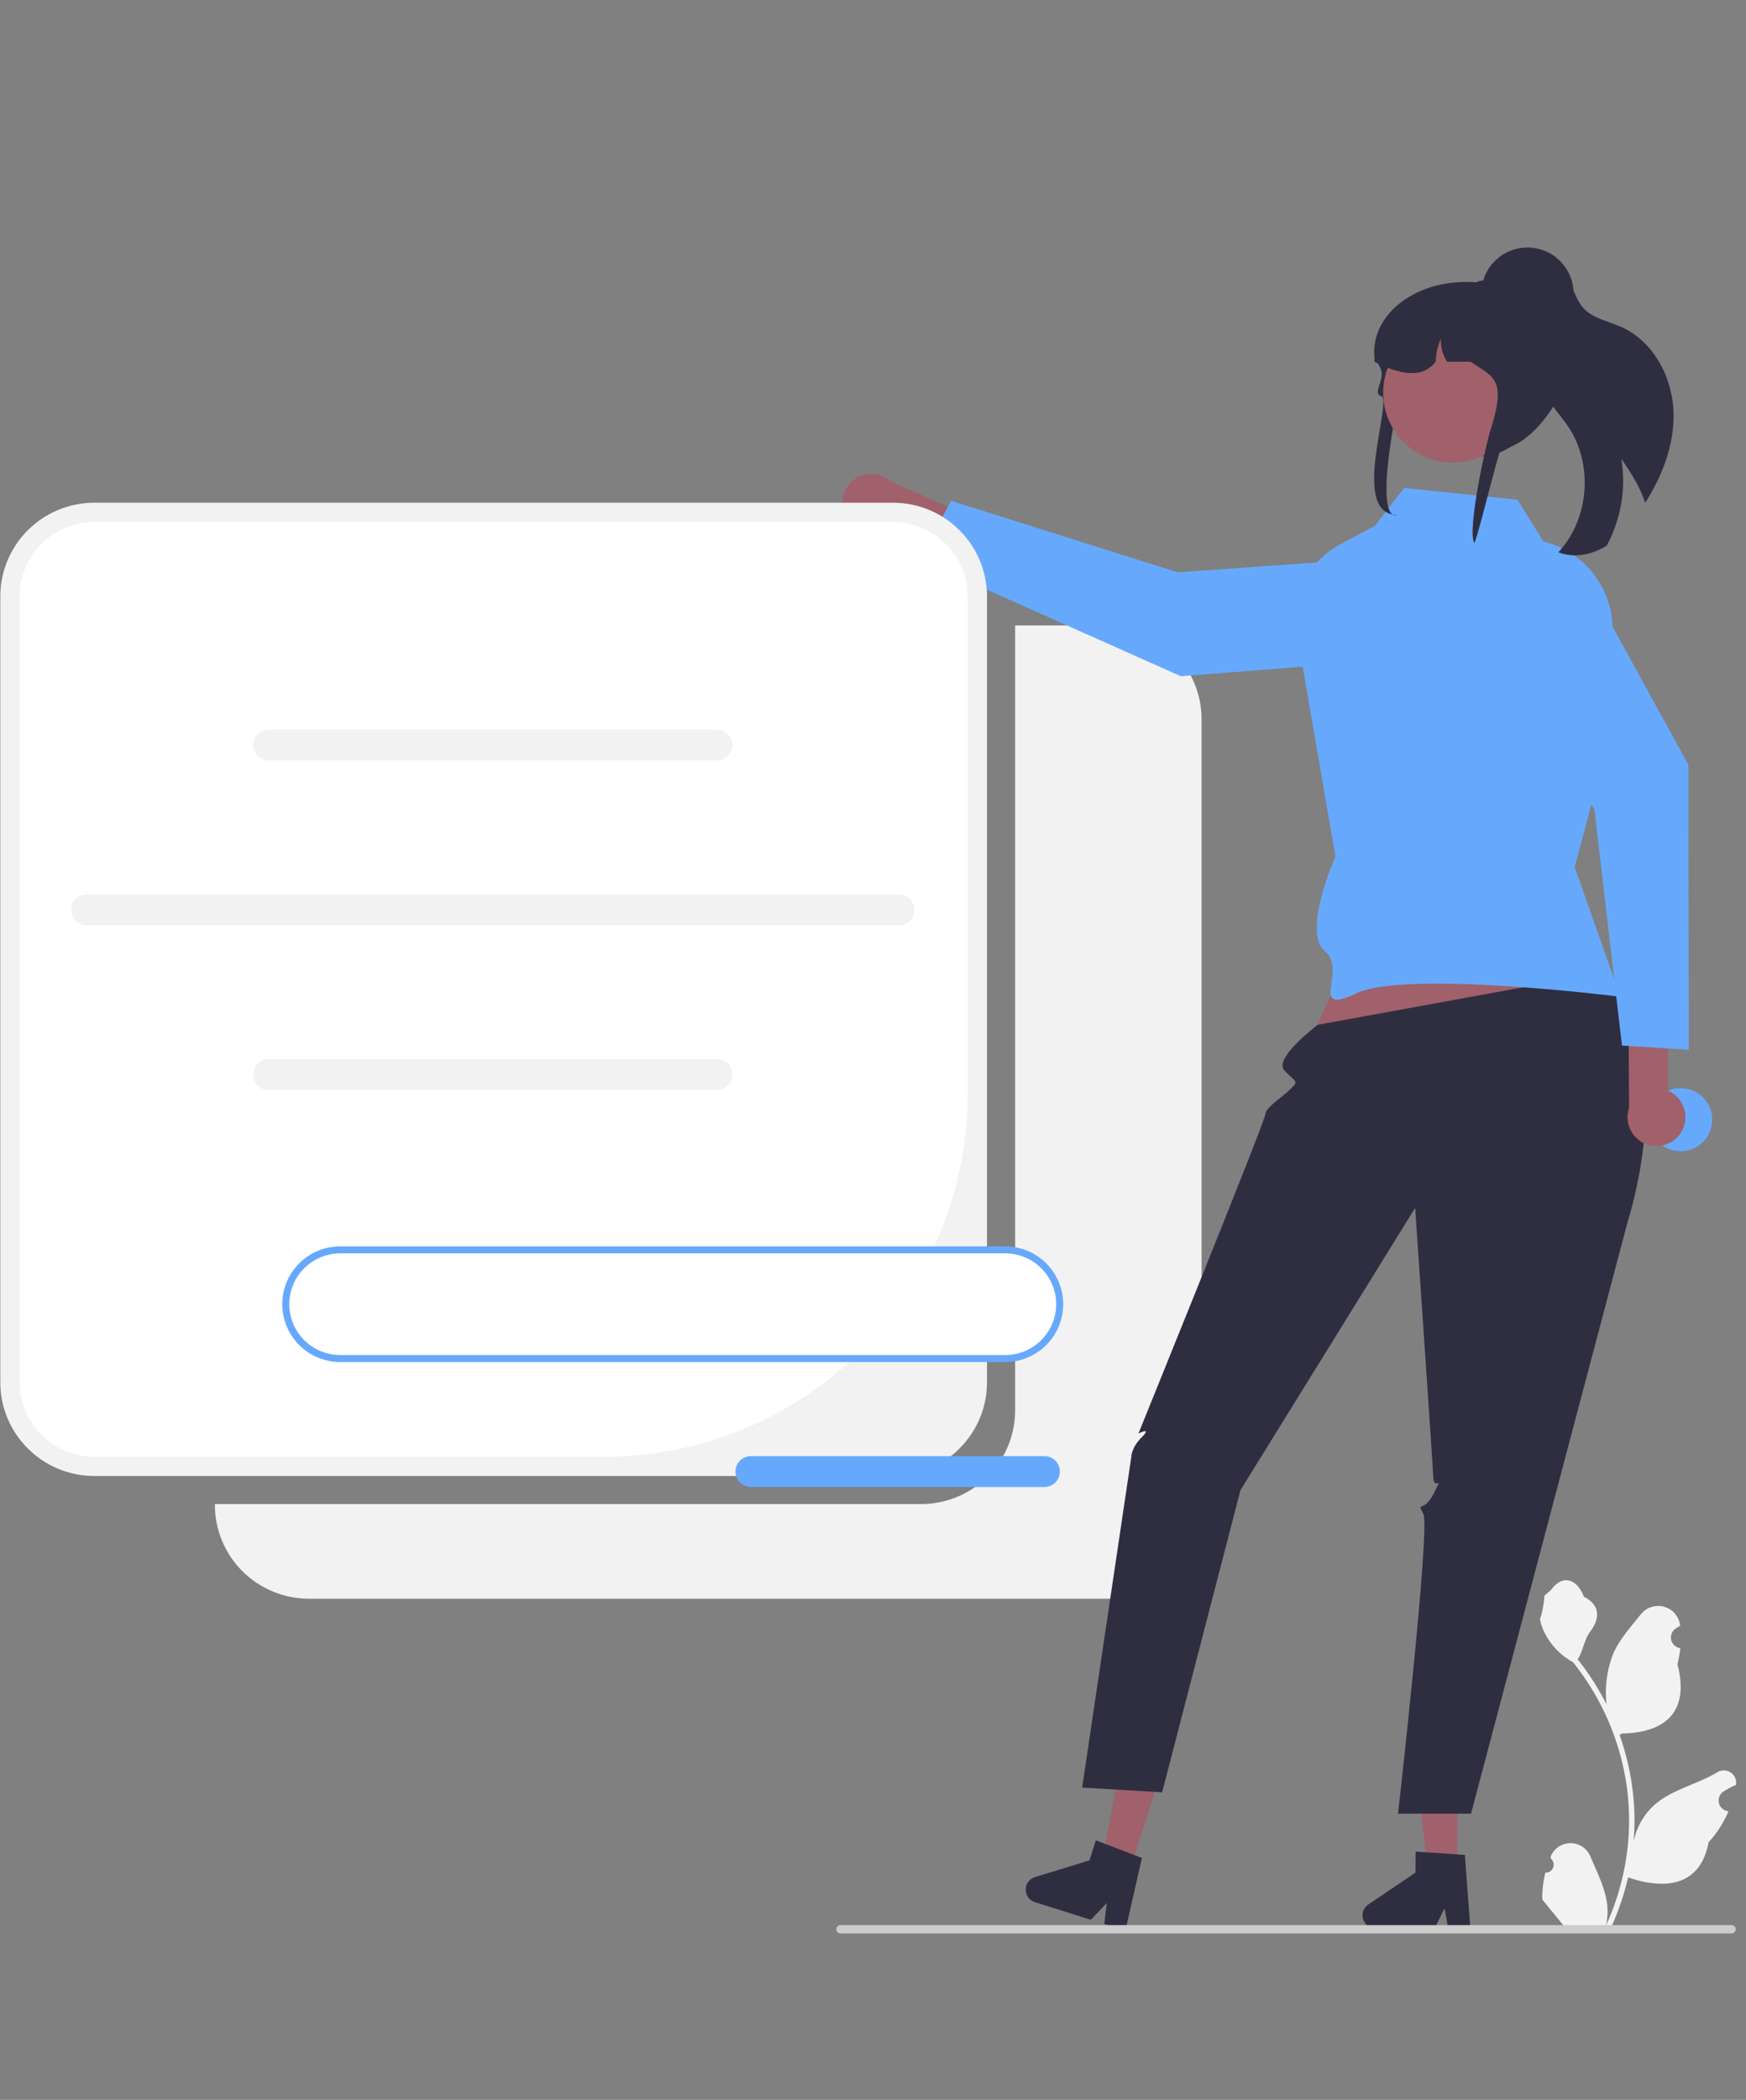 <svg width="173" height="208" viewBox="0 0 173 208" fill="none" xmlns="http://www.w3.org/2000/svg">
<rect x="0" y="0" width="173" height="208" fill="#808080" stroke="none"/>
<g clip-path="url(#clip0_71_1853)">
<path d="M109.735 61.953H100.584V139.696C100.584 140.915 100.343 142.123 99.874 143.25C99.406 144.377 98.719 145.401 97.853 146.263C96.988 147.126 95.96 147.81 94.829 148.277C93.698 148.744 92.486 148.984 91.262 148.984H21.293V149.073C21.293 150.293 21.534 151.5 22.003 152.627C22.471 153.754 23.158 154.778 24.023 155.641C24.889 156.503 25.917 157.187 27.048 157.654C28.179 158.121 29.391 158.361 30.615 158.361H109.735C110.96 158.361 112.172 158.121 113.303 157.654C114.434 157.187 115.461 156.503 116.327 155.641C117.193 154.778 117.879 153.754 118.348 152.627C118.816 151.5 119.057 150.293 119.057 149.073V71.241C119.057 68.778 118.075 66.415 116.327 64.674C114.579 62.932 112.208 61.953 109.735 61.953Z" fill="#F2F2F2"/>
<path d="M153.119 185.498C153.281 185.505 153.441 185.463 153.578 185.377C153.715 185.29 153.822 185.164 153.885 185.015C153.947 184.866 153.962 184.701 153.928 184.543C153.893 184.385 153.811 184.242 153.692 184.132L153.638 183.917C153.645 183.9 153.652 183.883 153.659 183.866C153.823 183.482 154.096 183.154 154.445 182.924C154.795 182.694 155.205 182.573 155.623 182.574C156.042 182.576 156.451 182.701 156.799 182.933C157.146 183.165 157.417 183.495 157.578 183.88C158.218 185.418 159.034 186.959 159.235 188.585C159.324 189.303 159.286 190.032 159.125 190.738C160.63 187.467 161.412 183.911 161.417 180.312C161.417 179.409 161.367 178.506 161.266 177.609C161.183 176.873 161.067 176.142 160.919 175.417C160.113 171.482 158.38 167.793 155.865 164.654C154.648 163.993 153.663 162.975 153.044 161.738C152.82 161.294 152.662 160.819 152.574 160.33C152.711 160.347 153.092 158.264 152.988 158.136C153.179 157.846 153.522 157.703 153.731 157.42C154.77 156.016 156.203 156.261 156.95 158.169C158.547 158.973 158.563 160.305 157.583 161.586C156.959 162.401 156.874 163.504 156.327 164.376C156.383 164.448 156.441 164.518 156.498 164.589C157.527 165.908 158.423 167.323 159.175 168.816C158.992 167.144 159.21 165.452 159.812 163.881C160.421 162.416 161.563 161.182 162.569 159.916C162.835 159.576 163.196 159.322 163.607 159.186C164.018 159.051 164.46 159.04 164.877 159.154C165.294 159.269 165.668 159.504 165.951 159.83C166.234 160.156 166.414 160.559 166.467 160.987C166.469 161.006 166.471 161.024 166.473 161.043C166.324 161.127 166.178 161.216 166.034 161.31C165.855 161.43 165.715 161.601 165.635 161.801C165.554 162.001 165.536 162.22 165.583 162.43C165.63 162.641 165.739 162.832 165.897 162.979C166.055 163.127 166.253 163.223 166.467 163.256L166.489 163.259C166.436 163.796 166.342 164.327 166.208 164.85C167.498 169.821 164.712 171.632 160.735 171.714C160.647 171.759 160.561 171.803 160.473 171.846C161.229 173.979 161.702 176.2 161.883 178.454C161.985 179.784 161.979 181.121 161.865 182.45L161.872 182.402C162.16 180.925 162.951 179.591 164.112 178.627C165.835 177.216 168.271 176.697 170.131 175.562C170.328 175.436 170.558 175.369 170.793 175.368C171.028 175.367 171.258 175.434 171.456 175.559C171.654 175.685 171.813 175.864 171.912 176.076C172.011 176.288 172.048 176.524 172.017 176.756L172.009 176.806C171.732 176.918 171.462 177.048 171.201 177.194C171.051 177.278 170.905 177.367 170.762 177.461C170.582 177.581 170.443 177.752 170.363 177.952C170.282 178.152 170.264 178.371 170.311 178.581C170.357 178.792 170.467 178.983 170.625 179.13C170.782 179.278 170.981 179.374 171.195 179.407L171.217 179.41C171.232 179.412 171.246 179.415 171.262 179.417C170.788 180.544 170.123 181.581 169.296 182.483C168.49 186.824 165.024 187.235 161.318 185.971H161.315C160.909 187.732 160.32 189.446 159.557 191.086H153.276C153.254 191.016 153.233 190.944 153.213 190.875C153.794 190.911 154.378 190.877 154.951 190.772C154.485 190.202 154.019 189.628 153.553 189.058C153.543 189.047 153.533 189.036 153.524 189.024C153.287 188.733 153.049 188.443 152.812 188.152L152.812 188.151C152.8 187.258 152.903 186.366 153.119 185.498Z" fill="#F2F2F2"/>
<path d="M83.938 51.378C84.167 51.724 84.469 52.017 84.823 52.235C85.177 52.453 85.574 52.593 85.987 52.643C86.401 52.693 86.82 52.654 87.216 52.527C87.613 52.4 87.977 52.189 88.283 51.908L101.342 57.778L103.859 54.578L88.298 47.719C87.785 47.24 87.114 46.966 86.412 46.947C85.709 46.929 85.024 47.168 84.487 47.619C83.95 48.07 83.597 48.702 83.496 49.394C83.394 50.087 83.552 50.793 83.938 51.378Z" fill="#A0616A"/>
<path d="M139.98 55.038L141.275 62.351C141.336 62.693 141.324 63.042 141.241 63.379C141.157 63.715 141.004 64.03 140.791 64.304C140.579 64.578 140.311 64.805 140.005 64.969C139.699 65.134 139.362 65.233 139.015 65.26L117.008 66.985L91.139 55.449L94.228 49.605L116.685 56.691L139.98 55.038Z" fill="#66A9FC"/>
<path d="M88.474 49.797H9.353C4.205 49.797 0.031 53.956 0.031 59.086V136.917C0.031 142.047 4.205 146.205 9.353 146.205H88.474C93.622 146.205 97.795 142.047 97.795 136.917V59.086C97.795 53.956 93.622 49.797 88.474 49.797Z" fill="#F2F2F2"/>
<path d="M9.353 51.708C8.381 51.708 7.418 51.898 6.519 52.269C5.621 52.64 4.805 53.184 4.117 53.869C3.429 54.554 2.884 55.367 2.512 56.262C2.14 57.157 1.948 58.117 1.948 59.086V136.917C1.948 138.874 2.728 140.751 4.117 142.134C5.506 143.518 7.389 144.295 9.353 144.295H59.85C64.581 144.295 69.266 143.367 73.637 141.563C78.008 139.759 81.98 137.114 85.326 133.781C88.671 130.447 91.325 126.49 93.136 122.134C94.946 117.779 95.878 113.111 95.878 108.397V59.086C95.878 58.117 95.686 57.157 95.314 56.262C94.942 55.367 94.397 54.554 93.709 53.869C93.022 53.184 92.205 52.64 91.307 52.269C90.409 51.898 89.446 51.708 88.473 51.708H9.353Z" fill="white"/>
<path d="M71.031 75.328H26.622C26.215 75.328 25.824 75.167 25.536 74.88C25.248 74.593 25.086 74.203 25.086 73.797C25.086 73.391 25.248 73.002 25.536 72.715C25.824 72.427 26.215 72.266 26.622 72.266H71.031C71.438 72.266 71.829 72.427 72.117 72.715C72.406 73.002 72.567 73.391 72.567 73.797C72.567 74.203 72.406 74.593 72.117 74.88C71.829 75.167 71.438 75.328 71.031 75.328Z" fill="#F2F2F2"/>
<path d="M71.031 107.975H26.622C26.215 107.975 25.824 107.813 25.536 107.526C25.248 107.239 25.086 106.85 25.086 106.444C25.086 106.038 25.248 105.648 25.536 105.361C25.824 105.074 26.215 104.913 26.622 104.913H71.031C71.438 104.913 71.829 105.074 72.117 105.361C72.406 105.648 72.567 106.038 72.567 106.444C72.567 106.85 72.406 107.239 72.117 107.526C71.829 107.813 71.438 107.975 71.031 107.975Z" fill="#F2F2F2"/>
<path d="M89.064 91.662H8.589C8.182 91.662 7.791 91.501 7.503 91.214C7.215 90.927 7.053 90.537 7.053 90.131C7.053 89.725 7.215 89.336 7.503 89.049C7.791 88.761 8.182 88.6 8.589 88.6H89.064C89.472 88.6 89.863 88.761 90.151 89.049C90.439 89.336 90.601 89.725 90.601 90.131C90.601 90.537 90.439 90.927 90.151 91.214C89.863 91.501 89.472 91.662 89.064 91.662Z" fill="#F2F2F2"/>
<path d="M137.2 87.271L129.183 104.289L160.022 101.177L153.585 84.84L137.2 87.271Z" fill="#A0616A"/>
<path d="M144.37 185.083L141.446 185.058L140.151 173.559L144.467 173.595L144.37 185.083Z" fill="#A0616A"/>
<path d="M135.004 189.716C135.001 190.061 135.136 190.393 135.379 190.64C135.622 190.886 135.953 191.026 136.3 191.029L142.113 191.078L143.131 189.022L143.505 191.088L145.698 191.108L145.144 183.739L144.381 183.689L141.268 183.475L140.264 183.408L140.247 185.493L135.577 188.649C135.402 188.767 135.258 188.926 135.158 189.112C135.059 189.298 135.005 189.505 135.004 189.716Z" fill="#2F2E41"/>
<path d="M112.011 185.096L109.223 184.216L111.377 172.846L115.492 174.143L112.011 185.096Z" fill="#A0616A"/>
<path d="M101.693 186.782C101.588 187.112 101.62 187.469 101.779 187.775C101.939 188.082 102.214 188.313 102.544 188.418L108.087 190.166L109.666 188.499L109.414 190.583L111.505 191.244L113.148 184.039L112.434 183.767L109.521 182.651L108.581 182.293L107.949 184.281L102.555 185.931C102.353 185.993 102.169 186.102 102.018 186.251C101.868 186.399 101.757 186.582 101.693 186.782Z" fill="#2F2E41"/>
<path d="M158.618 96.391L130.577 101.51C130.577 101.51 126.08 104.862 127.283 106.063C128.486 107.263 128.673 107.077 127.882 107.865C127.092 108.653 125.383 109.706 125.366 110.395C125.349 111.084 112.801 141.994 112.801 141.994C112.801 141.994 114.195 141.299 113.149 142.341C112.104 143.383 112.104 144.244 112.104 144.244L107.224 177.071L115.149 177.536L122.909 147.608L140.218 119.649C140.218 119.649 141.936 144.581 142.008 146.24C142.08 147.898 143.125 145.814 142.08 147.898C141.034 149.982 140.337 148.592 141.034 149.982C141.731 151.371 138.523 179.653 138.523 179.653H145.756L161.271 121.032C161.271 121.032 166.79 104.272 158.618 96.391Z" fill="#2F2E41"/>
<path d="M150.357 49.501L139.125 48.338L136.215 52.102L132.825 53.901C131.39 54.663 130.206 55.82 129.414 57.234C128.622 58.648 128.255 60.26 128.358 61.876L132.32 84.84C132.32 84.84 128.974 92.348 131.274 94.217C133.575 96.086 129.496 100.714 134.412 98.385C139.327 96.055 160.553 98.732 160.553 98.732L156.022 85.882L159.407 73.255L159.78 62.667C159.849 60.688 159.26 58.743 158.104 57.133C156.948 55.523 155.289 54.339 153.387 53.767L152.914 53.624L150.357 49.501Z" fill="#66A9FC"/>
<path d="M165.821 40.921C165.894 44.075 164.711 47.13 163.012 49.813C162.507 48.247 161.599 46.821 160.652 45.462C161.129 48.402 160.621 51.416 159.205 54.039C159.155 54.075 159.104 54.108 159.05 54.138C157.665 54.968 155.908 55.305 154.41 54.705C157.506 51.379 157.9 45.868 155.304 42.138C154.569 41.079 153.619 40.143 153.163 38.938C152.444 37.016 153.135 34.9 153.571 32.896C153.979 31.03 154.05 28.811 152.794 27.444C152.929 27.253 153.111 27.101 153.324 27.003C153.536 26.906 153.771 26.866 154.004 26.889C154.778 26.998 155.342 27.669 155.701 28.359C156.06 29.05 156.297 29.815 156.797 30.412C157.723 31.529 159.301 31.793 160.63 32.381C163.85 33.81 165.744 37.411 165.821 40.921Z" fill="#2F2E41"/>
<path d="M82.867 191.104C82.866 191.159 82.877 191.213 82.898 191.263C82.918 191.313 82.949 191.359 82.988 191.397C83.026 191.435 83.072 191.466 83.122 191.487C83.173 191.507 83.227 191.518 83.281 191.518H171.568C171.678 191.518 171.783 191.474 171.861 191.397C171.939 191.319 171.982 191.214 171.982 191.104C171.982 190.995 171.939 190.89 171.861 190.812C171.783 190.735 171.678 190.691 171.568 190.691H83.281C83.227 190.691 83.173 190.702 83.122 190.722C83.072 190.743 83.026 190.773 82.988 190.812C82.949 190.85 82.918 190.896 82.898 190.946C82.877 190.996 82.866 191.05 82.867 191.104Z" fill="#CCCCCC"/>
<path d="M166.516 114.034C168.249 114.034 169.653 112.635 169.653 110.909C169.653 109.182 168.249 107.783 166.516 107.783C164.784 107.783 163.379 109.182 163.379 110.909C163.379 112.635 164.784 114.034 166.516 114.034Z" fill="#66A9FC"/>
<path d="M138.718 39.117C138.902 38.475 137.634 42.398 138.246 42.469C141.033 42.787 144.859 44.446 146.8 45.22C146.888 45.21 146.975 45.2 147.06 45.187C147.268 45.164 147.472 45.131 147.672 45.093C152.192 44.241 153.931 37.322 153.931 37.259C153.931 36.948 153.182 28.405 152.001 28.279C151.691 28.245 151.38 28.229 151.068 28.228H148.139C147.533 28.098 146.919 28.01 146.301 27.963H146.296C140.4 27.515 135.751 31.096 136.185 35.453C136.188 35.458 136.193 35.463 136.196 35.468C136.322 35.655 136.432 35.832 136.53 36.002C136.625 36.161 136.705 36.313 136.774 36.457C137.312 37.57 135.93 38.97 136.846 39.231C138.064 39.579 133.642 51.002 138.464 51.002C136.119 51.667 138.21 40.887 138.718 39.117Z" fill="#2F2E41"/>
<path d="M143.981 45.82C147.811 45.82 150.915 42.727 150.915 38.911C150.915 35.095 147.811 32.002 143.981 32.002C140.152 32.002 137.047 35.095 137.047 38.911C137.047 42.727 140.152 45.82 143.981 45.82Z" fill="#A0616A"/>
<path d="M136.185 35.83C136.301 35.891 136.414 35.946 136.53 36.002C136.651 36.06 136.772 36.118 136.892 36.171C139.214 37.221 141.104 37.337 142.251 35.83C142.282 35.037 142.46 34.256 142.778 33.529C142.722 34.342 142.937 35.151 143.39 35.83H145.699C148.078 37.403 149.299 37.567 147.648 42.731C147.188 44.17 145.358 52.542 146.078 53.784C146.286 53.761 148.502 44.59 148.702 44.553C153.223 43.7 156.095 36.28 155.727 35.86C155.729 34.666 155.453 33.489 154.922 32.419C154.25 31.063 153.203 29.927 151.904 29.146C151.129 28.772 150.322 28.47 149.492 28.244C149.471 28.238 149.453 28.233 149.433 28.228C149.178 28.16 148.918 28.097 148.659 28.044C148.122 27.931 147.58 27.849 147.034 27.799C146.995 27.796 146.956 27.794 146.92 27.794C146.702 27.794 146.489 27.852 146.301 27.963C146.298 27.963 146.298 27.965 146.296 27.965C146.161 28.044 146.044 28.148 145.951 28.271C145.787 28.48 145.698 28.737 145.699 29.002H143.128C143.033 29.002 142.938 29.005 142.842 29.01C141.126 29.068 139.494 29.763 138.264 30.957C137.035 32.152 136.297 33.76 136.196 35.468C136.188 35.59 136.185 35.708 136.185 35.83Z" fill="#2F2E41"/>
<path d="M151.346 33.621C153.869 33.621 155.914 31.583 155.914 29.069C155.914 26.556 153.869 24.518 151.346 24.518C148.823 24.518 146.778 26.556 146.778 29.069C146.778 31.583 148.823 33.621 151.346 33.621Z" fill="#2F2E41"/>
<path d="M166.551 112.197C166.774 111.847 166.918 111.453 166.973 111.042C167.028 110.63 166.993 110.212 166.869 109.816C166.746 109.42 166.538 109.055 166.26 108.747C165.981 108.439 165.638 108.194 165.256 108.031L165.278 93.757L161.317 92.779L161.415 109.734C161.187 110.396 161.211 111.119 161.481 111.765C161.752 112.411 162.252 112.935 162.885 113.239C163.518 113.543 164.241 113.604 164.917 113.412C165.592 113.22 166.174 112.788 166.551 112.197Z" fill="#A0616A"/>
<path d="M146.936 59.761L153.1 55.587C153.387 55.392 153.713 55.26 154.055 55.197C154.397 55.135 154.748 55.145 155.086 55.227C155.424 55.308 155.741 55.458 156.017 55.669C156.293 55.88 156.522 56.145 156.689 56.449L167.287 75.745L167.327 103.984L160.711 103.571L157.995 80.257L146.936 59.761Z" fill="#66A9FC"/>
<path d="M99.595 123.804H33.718C32.285 123.804 30.911 124.371 29.898 125.381C28.884 126.39 28.315 127.759 28.315 129.187C28.315 130.615 28.884 131.984 29.898 132.994C30.911 134.003 32.285 134.57 33.718 134.57H99.595C101.028 134.57 102.402 134.003 103.416 132.994C104.429 131.984 104.998 130.615 104.998 129.187C104.998 127.759 104.429 126.39 103.416 125.381C102.402 124.371 101.028 123.804 99.595 123.804Z" fill="white"/>
<path d="M99.595 134.918H33.718C32.192 134.918 30.73 134.314 29.651 133.239C28.573 132.164 27.967 130.707 27.967 129.187C27.967 127.667 28.573 126.21 29.651 125.135C30.73 124.06 32.192 123.457 33.718 123.457H99.595C101.121 123.457 102.583 124.06 103.662 125.135C104.741 126.21 105.346 127.667 105.346 129.187C105.346 130.707 104.741 132.164 103.662 133.239C102.583 134.314 101.121 134.918 99.595 134.918ZM33.718 124.151C32.377 124.151 31.092 124.682 30.144 125.626C29.196 126.571 28.664 127.851 28.664 129.187C28.664 130.523 29.196 131.804 30.144 132.748C31.092 133.692 32.377 134.223 33.718 134.223H99.595C100.936 134.223 102.221 133.692 103.169 132.748C104.117 131.804 104.649 130.523 104.649 129.187C104.649 127.851 104.117 126.571 103.169 125.626C102.221 124.682 100.936 124.151 99.595 124.151H33.718Z" fill="#66A9FC"/>
<path d="M103.48 147.296H74.408C74.001 147.296 73.61 147.135 73.322 146.848C73.034 146.561 72.872 146.171 72.872 145.765C72.872 145.359 73.034 144.97 73.322 144.683C73.61 144.396 74.001 144.234 74.408 144.234H103.48C103.888 144.234 104.278 144.396 104.566 144.683C104.855 144.97 105.016 145.359 105.016 145.765C105.016 146.171 104.855 146.561 104.566 146.848C104.278 147.135 103.888 147.296 103.48 147.296Z" fill="#66A9FC"/>
</g>
<defs>
<clipPath id="clip0_71_1853">
<rect width="172" height="167" fill="white" transform="translate(0.031 24.518)"/>
</clipPath>
</defs>
</svg>

